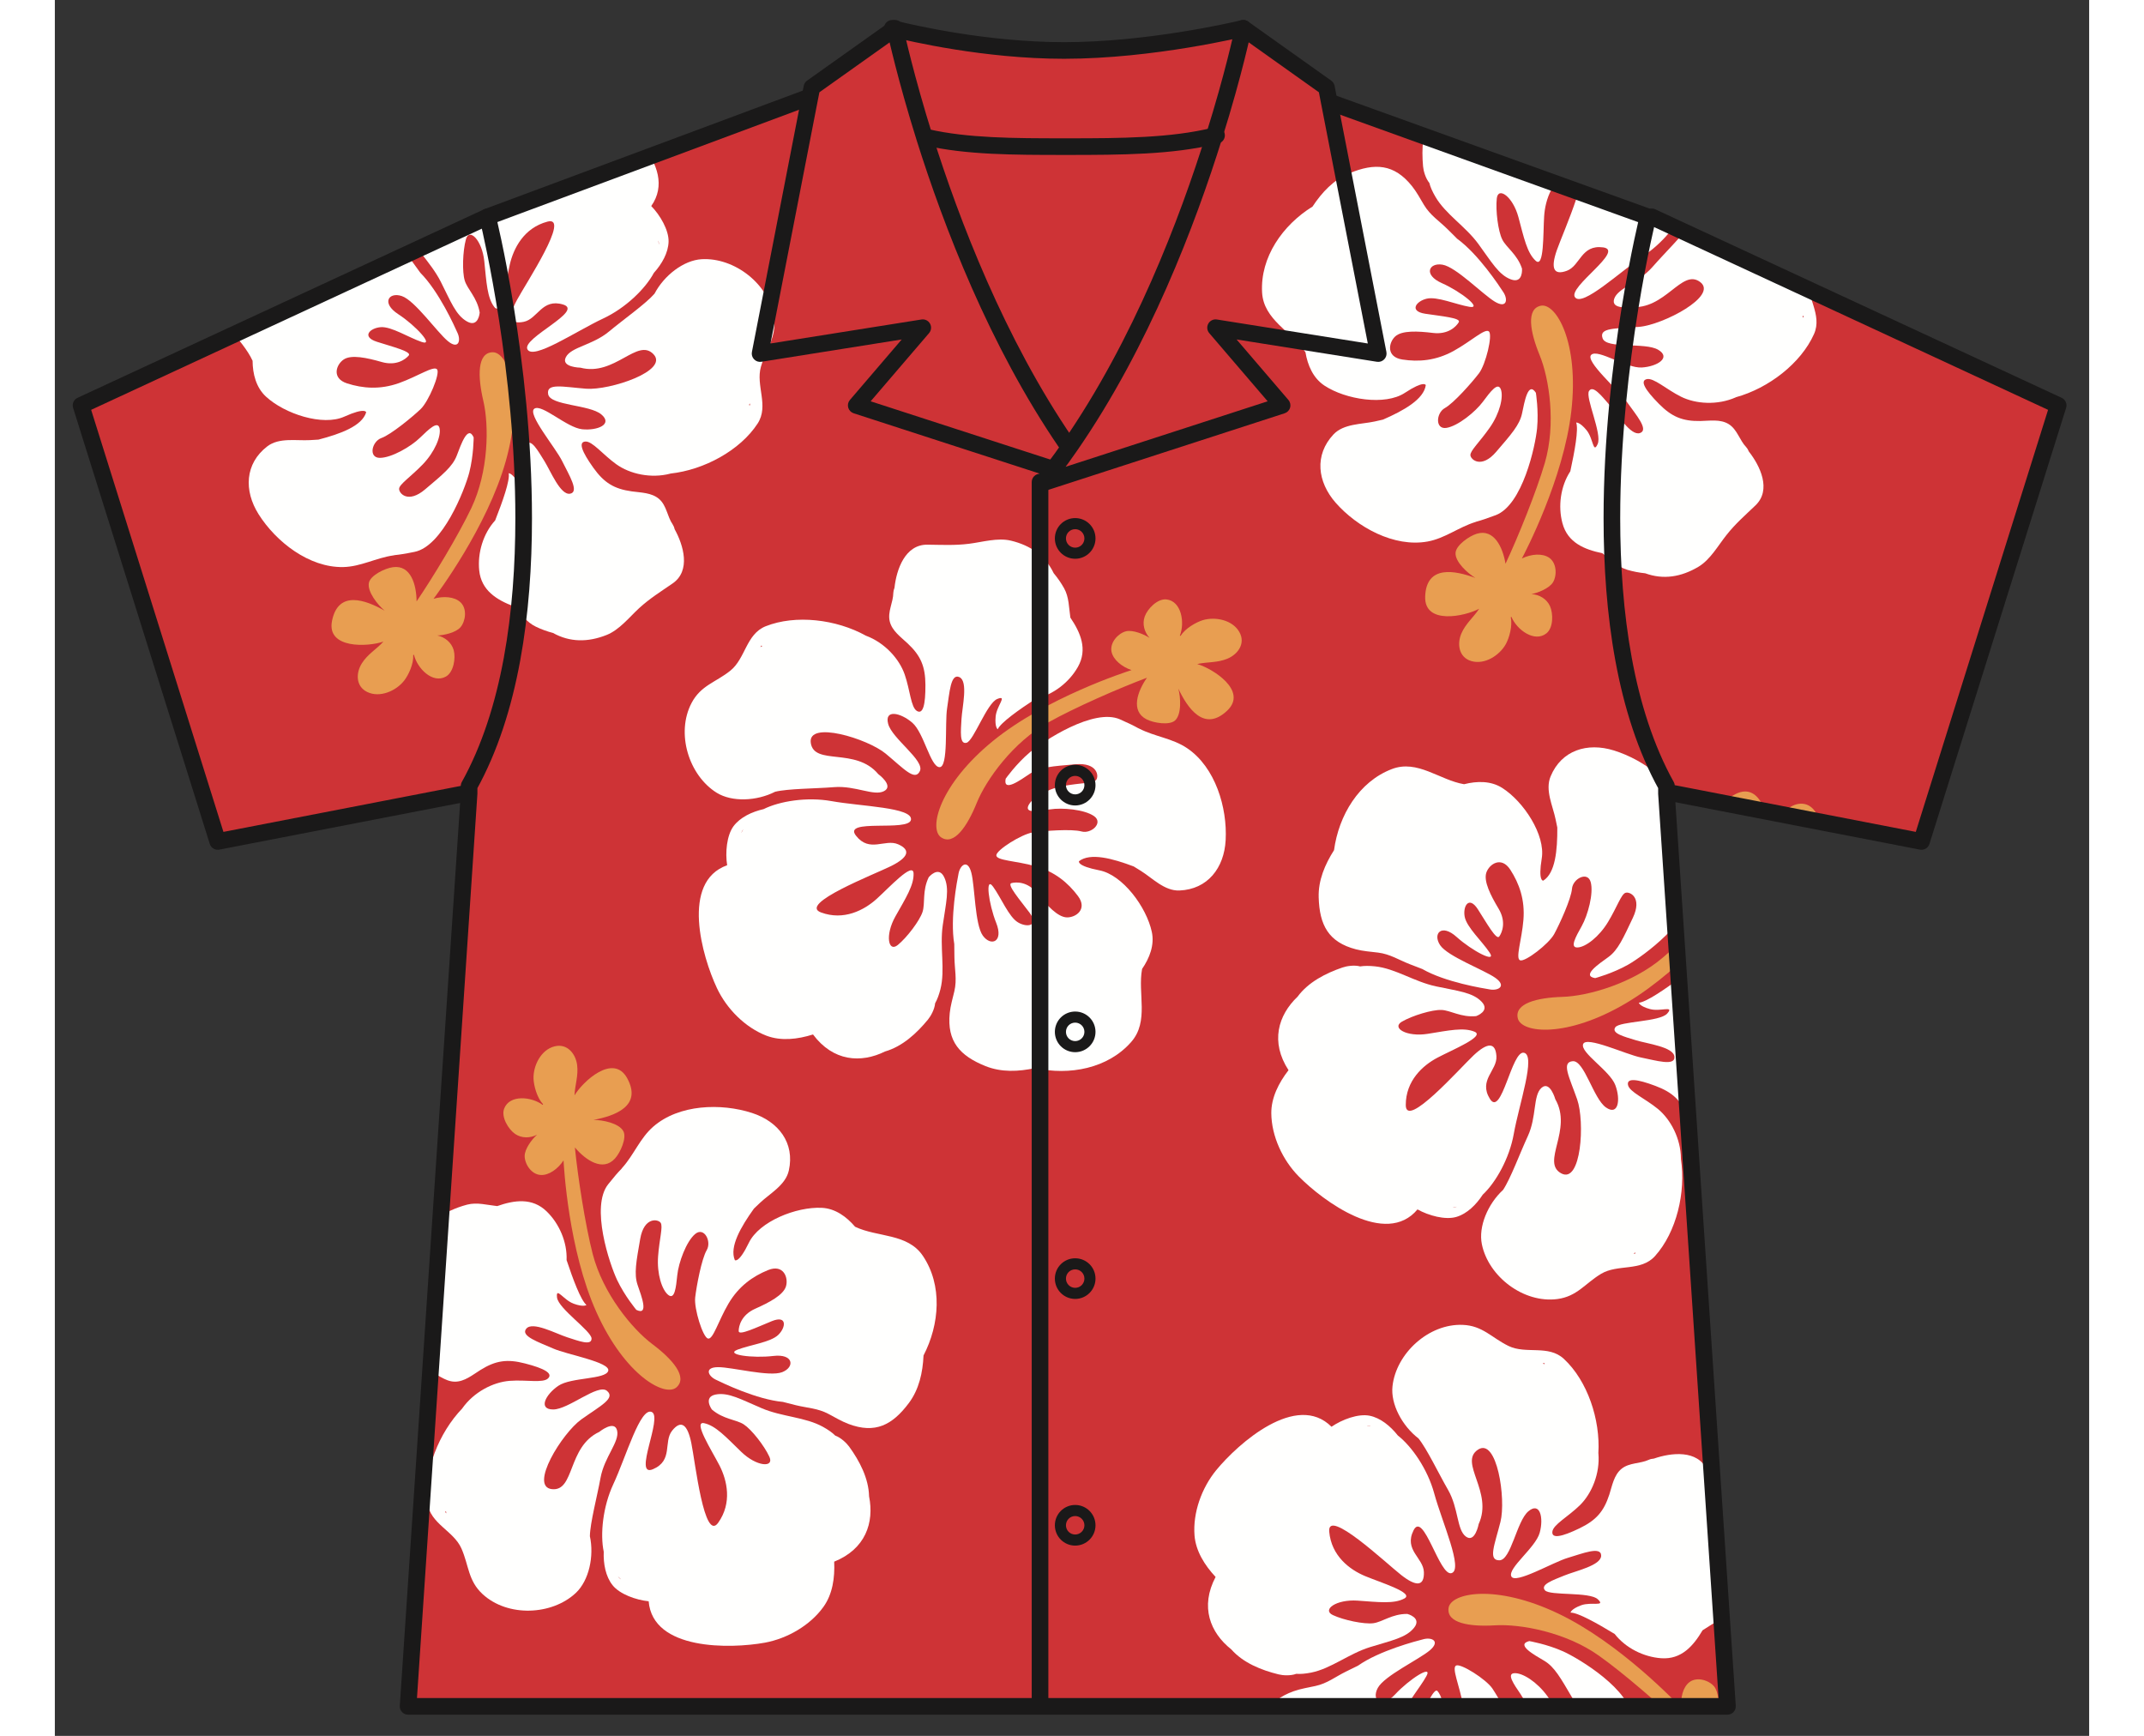 <?xml version="1.0" encoding="UTF-8"?>
<!DOCTYPE svg PUBLIC "-//W3C//DTD SVG 1.1//EN" "http://www.w3.org/Graphics/SVG/1.1/DTD/svg11.dtd">
<svg version="1.1" xmlns="http://www.w3.org/2000/svg" xmlns:xlink="http://www.w3.org/1999/xlink" x="0" y="0" width="53.87" height="43.61" viewBox="0, 0, 470, 401">
  <rect x="0" y="0" width="470" height="401" fill="#333333" stroke="none"/>
  <defs>
    <clipPath id="Clip_1">
      <path d="M431.265,194.386 L462.845,93.642 L368.943,50.09 L368.067,50.09 L294.658,23.631 L294.45,23.653 L293.782,20.194 L274.574,6.538 C274.574,6.538 253.667,11.659 233.175,11.659 C214.939,11.659 197.698,7.6 194.143,6.731 L193.958,6.672 L193.936,6.672 L174.906,20.194 L174.364,22.933 L173.392,22.763 L99.982,50.09 L6.051,93.642 L37.631,194.386 L94.854,183.298 L95.707,183.298 L81.613,394.183 L386.437,394.183 L372.342,183.298 L374.064,183.298 L431.265,194.386 z"/>
    </clipPath>
  </defs>
  <g id="Layer_1">
    <path d="M274.574,6.538 C274.574,6.538 272.503,16.61 267.865,31.387 C258.075,33.799 246.349,33.873 234.021,33.873 C222.22,33.873 210.991,33.903 201.469,31.727 L200.957,31.876 C196.607,17.997 194.44,8.142 194.143,6.731 C197.698,7.6 214.939,11.659 233.175,11.659 C253.667,11.659 274.574,6.538 274.574,6.538" fill="#CE3336"/>
    <path d="M201.469,31.727 C210.991,33.903 222.22,33.873 234.021,33.873 C246.349,33.873 258.075,33.799 267.865,31.387 C261.712,51.166 250.98,79.339 234.585,103.038 L233.665,102.399 C217.656,79.035 207.109,51.44 200.957,31.876 L201.469,31.727" fill="#CE3336"/>
    <path d="M200.957,31.876 C207.109,51.44 217.656,79.035 233.665,102.399 L234.585,103.038 C233.279,104.937 231.92,106.8 230.54,108.618 L230.006,108.188 L185.148,93.642 L200.519,75.702 L162.934,81.677 L174.364,22.933 L174.906,20.194 L193.936,6.672 L193.958,6.672 L194.143,6.731 C194.44,8.142 196.607,17.997 200.957,31.876" fill="#CE3336"/>
    <path d="M267.865,31.387 C272.503,16.61 274.574,6.538 274.574,6.538 L293.782,20.194 L294.45,23.653 L305.753,81.677 L268.169,75.702 L283.54,93.642 L228.262,111.558 C229.026,110.593 229.798,109.62 230.54,108.618 C231.92,106.8 233.279,104.937 234.585,103.038 C250.98,79.339 261.712,51.166 267.865,31.387" fill="#CE3336"/>
    <path d="M374.064,183.298 L372.342,183.298 L372.342,181.575 C346.729,135.472 368.067,50.09 368.067,50.09 L368.943,50.09 L462.845,93.642 L431.265,194.386 L374.064,183.298" fill="#CE3336"/>
    <path d="M372.342,183.298 L386.437,394.183 L227.616,394.183 L227.616,111.558 L228.262,111.558 L283.54,93.642 L268.169,75.702 L305.753,81.677 L294.45,23.653 L294.658,23.631 L368.067,50.09 C368.067,50.09 346.729,135.472 372.342,181.575 L372.342,183.298" fill="#CE3336"/>
    <path d="M95.707,181.575 L95.707,183.298 L94.854,183.298 L37.631,194.386 L6.051,93.642 L99.982,50.09 C99.982,50.09 121.32,135.472 95.707,181.575" fill="#CE3336"/>
    <path d="M185.148,93.642 L230.006,108.188 L230.54,108.618 C229.798,109.62 229.026,110.593 228.262,111.558 L227.616,111.558 L227.616,394.183 L81.613,394.183 L95.707,183.298 L95.707,181.575 C121.32,135.472 99.982,50.09 99.982,50.09 L173.392,22.763 L174.364,22.933 L162.934,81.677 L200.519,75.702 L185.148,93.642" fill="#CE3336"/>
    <g clip-path="url(#Clip_1)">
      <path d="M130.604,364.71 C130.412,364.569 130.241,364.376 130.085,364.169 C130.33,364.406 130.575,364.629 130.82,364.852 L130.604,364.71 z M183.522,334.192 C182.921,333.368 181.63,332.114 180.301,331.632 C179.611,330.934 178.691,330.296 177.496,329.628 C173.362,327.327 168.041,327.327 163.305,325.308 C158.585,323.304 155.624,321.575 152.677,322.145 C149.716,322.726 151.787,325.597 151.787,325.597 C154.451,327.897 157.397,327.897 159.171,329.048 C160.945,330.206 163.899,333.939 165.086,336.53 C166.267,339.112 162.133,338.831 158.578,335.38 C155.03,331.936 152.677,329.338 150.013,328.767 C147.348,328.187 151.787,335.09 153.561,338.541 C155.327,341.992 156.514,347.173 153.264,351.759 C150.013,356.376 147.942,337.681 147.051,333.368 C146.176,329.048 144.699,327.897 142.621,330.488 C140.55,333.079 142.917,337.391 138.182,339.401 C133.455,341.413 140.55,327.327 137.9,326.177 C135.236,325.026 131.978,336.53 129.031,342.852 C126.597,348.063 125.966,354.424 126.812,358.454 C126.708,361.252 127.25,364.169 128.846,366.181 C130.5,368.272 134.278,369.616 137.195,369.905 C138.123,381.291 156.069,380.913 164.025,379.473 C169.221,378.515 174.49,375.495 177.57,371.204 C179.686,368.272 180.227,364.466 180.057,360.755 C187.271,357.845 189.341,351.782 188.117,345.659 C188.02,341.487 185.905,337.479 183.522,334.192" fill="#FFFFFE"/>
      <path d="M90.141,349.228 L90.385,349.161 C90.4,349.31 90.415,349.451 90.438,349.6 C90.333,349.481 90.229,349.354 90.141,349.228 z M129.907,330.488 C129.328,327.897 125.78,330.778 125.78,330.778 C118.388,334.229 120.162,344.583 114.84,344.003 C109.519,343.433 117.208,331.067 121.631,327.897 C126.07,324.736 129.625,323.007 127.554,321.292 C125.483,319.563 118.685,325.597 115.137,325.597 C111.59,325.597 113.371,322.145 116.317,320.135 C119.279,318.124 127.257,318.702 127.851,316.684 C128.438,314.673 118.388,312.958 115.137,311.519 C111.887,310.078 107.448,308.638 108.933,306.917 C110.41,305.186 115.724,308.067 118.388,308.928 C121.053,309.781 123.999,310.938 123.999,309.218 C123.999,307.487 116.317,302.315 116.021,299.725 C115.724,297.134 117.498,300.296 119.865,301.165 C122.225,302.019 122.819,301.454 122.819,301.454 C121.513,300.355 119.739,295.605 118.232,291.093 C118.396,286.952 116.547,282.691 113.646,279.864 C110.298,276.599 106.135,277.243 102.201,278.616 C99.885,278.372 97.57,277.688 95.276,278.275 C93.889,278.64 92.553,279.122 91.291,279.716 C86.957,280.532 83.728,283.196 81.501,287.323 C79.987,290.12 80.121,293.794 79.713,296.874 C79.268,300.207 78.34,303.027 77.449,306.212 C76.061,311.228 81.212,314.62 85.131,316.134 C85.487,316.401 85.851,316.602 86.177,316.684 C88.344,317.284 90.037,319.133 92.367,319.177 C94.631,319.214 96.531,317.589 98.342,316.468 C101.867,314.278 104.524,313.9 108.636,314.97 C113.074,316.104 115.137,317.263 113.95,318.421 C112.777,319.563 108.933,318.694 105.096,318.984 C101.244,319.274 96.805,321.575 94.156,325.308 L94.119,325.367 C88.708,331.001 85.227,339.803 86.096,347.144 C86.674,352.026 92.115,353.57 93.94,357.72 C95.677,361.66 95.455,365.148 98.839,368.266 C104.65,373.609 114.863,373.164 120.385,367.962 C123.413,365.089 124.623,359.501 123.613,354.869 C123.665,351.789 125.305,345.636 126.07,341.413 C126.96,336.53 130.5,333.079 129.907,330.488" fill="#FFFFFE"/>
      <path d="M200.556,290.128 C197.016,284.851 190.076,285.868 184.888,283.39 C182.892,281.052 180.294,279.166 177.207,279.018 C171.284,278.727 162.727,282.179 160.352,287.07 C157.991,291.962 157.101,291.093 157.101,291.093 C155.824,288.05 158.444,283.477 161.517,279.196 C161.992,278.743 162.467,278.282 162.949,277.83 C165.235,275.685 168.834,273.755 169.577,270.401 C171.002,264.019 167.187,259.083 161.071,257.101 C153.939,254.792 144.194,255.082 138.249,260.27 C135.176,262.949 133.796,266.765 131.072,269.792 C130.998,269.866 130.938,269.963 130.864,270.06 C130.159,270.757 129.239,271.811 127.851,273.562 C123.709,278.727 128.141,291.962 129.907,295.694 C131.688,299.435 134.345,302.589 134.345,302.589 C137.307,304.029 135.533,299.435 134.642,296.852 C133.759,294.263 134.345,291.382 135.236,286.21 C136.126,281.044 139.37,281.608 139.963,282.469 C140.55,283.329 139.667,286.21 139.37,290.231 C139.073,294.263 140.253,297.995 141.737,299.153 C143.214,300.296 143.511,297.424 143.808,294.552 C144.105,291.672 145.879,286.78 147.942,285.06 C150.013,283.329 151.787,286.78 150.606,288.792 C149.419,290.811 148.239,297.134 147.942,299.725 C147.645,302.315 149.716,308.928 150.896,309.218 C152.083,309.499 153.264,305.186 155.624,301.165 C157.991,297.127 161.25,294.833 164.79,293.394 C168.337,291.962 169.518,295.123 168.924,297.134 C168.337,299.153 165.086,300.868 161.836,302.315 C158.578,303.755 157.991,306.337 157.991,307.487 C157.991,308.631 162.133,306.627 165.673,305.186 C169.228,303.755 168.924,306.627 167.15,308.356 C165.376,310.078 160.656,310.657 157.694,311.792 C154.748,312.958 161.25,313.804 165.97,313.239 C170.705,312.669 171.002,315.823 168.041,316.98 C165.086,318.124 156.514,315.823 153.264,315.823 C150.013,315.823 150.896,317.841 152.677,318.702 C154.229,319.46 162.11,323.296 168.219,323.852 C169.198,324.12 170.2,324.358 171.225,324.618 C173.859,325.263 176.271,325.308 178.743,326.629 C180.287,327.445 181.734,328.329 183.367,328.944 C189.542,331.274 193.505,329.196 197.32,324.099 C199.672,320.944 200.519,317.061 200.697,313.128 C204.422,305.936 205.105,296.882 200.556,290.128" fill="#FFFFFE"/>
      <path d="M138.056,310.509 C133.358,306.991 126.619,298.782 124.266,289.683 C122.544,283.003 120.83,271.893 120.147,265.071 C122.596,267.966 126.589,270.749 129.41,267.625 C130.679,266.222 132.133,262.919 131.376,261.376 C130.441,259.454 126.441,258.688 124.437,258.712 C129.365,257.784 135.763,255.534 132.237,249.085 C129.046,243.251 121.988,249.819 120.058,253.041 C120.169,250.592 121,248.483 120.659,245.96 C120.311,243.436 118.388,240.98 115.457,241.716 C112.28,242.502 110.484,246.235 110.595,249.204 C110.662,250.814 111.382,253.583 112.792,255.082 L112.71,255.237 C110.09,253.308 105.059,252.811 103.804,256.106 C103.069,258.036 104.784,260.871 106.335,261.947 C107.849,262.986 109.831,262.949 111.412,262.126 C110.231,263.157 108.554,265.405 108.547,267.017 C108.524,268.819 110.046,271.299 112.228,271.425 C114.135,271.559 116.229,270.03 117.527,268.063 C117.602,269.399 118.641,288.74 125.149,303.176 C131.74,317.782 140.988,322.829 143.63,320.476 C146.265,318.131 142.747,314.026 138.056,310.509" fill="#E89E51"/>
      <path d="M322.942,278.899 C323.269,278.862 323.603,278.817 323.937,278.758 C323.685,278.839 323.432,278.899 323.195,278.906 L322.942,278.899 z M287.125,230.233 C282.597,234.538 280.793,240.698 285.024,247.222 C282.753,250.153 281.009,253.598 281.046,257.204 C281.105,262.489 283.673,267.996 287.377,271.751 C293.04,277.503 307.512,288.146 314.823,279.382 C317.369,280.806 321.228,281.875 323.796,281.118 C326.268,280.391 328.368,278.319 329.904,275.968 C332.91,273.161 336.064,267.595 337.066,261.94 C338.291,255.067 342.239,243.786 339.412,243.192 C336.569,242.606 334.268,258.206 331.552,253.851 C328.843,249.478 333.259,247.304 333.059,244.009 C332.851,240.698 330.988,240.788 327.774,243.801 C324.568,246.829 312.129,260.915 312.114,255.29 C312.099,249.657 316.04,246.102 319.484,244.306 C322.913,242.495 330.513,239.392 328.012,238.339 C325.496,237.276 322.074,238.042 317.19,238.821 C312.299,239.601 308.759,237.455 311.208,236.015 C313.665,234.591 318.229,233.225 320.345,233.306 C322.46,233.38 324.872,235.08 328.368,234.731 C328.368,234.731 331.723,233.565 329.629,231.399 C327.544,229.224 324.137,228.942 319.113,227.858 C314.081,226.798 309.731,223.731 305.026,223.235 C303.668,223.094 302.54,223.094 301.575,223.249 C300.217,222.878 298.443,223.168 297.478,223.502 C293.633,224.815 289.588,226.879 287.125,230.233" fill="#FFFFFE"/>
      <path d="M364.757,289.653 C364.846,289.55 364.943,289.438 365.047,289.334 L365.21,289.526 C365.062,289.579 364.906,289.608 364.757,289.653 z M340.31,262.46 C338.499,266.356 336.309,272.331 334.587,274.884 C331.092,278.09 328.85,283.359 329.696,287.441 C331.218,294.878 339.308,301.112 347.138,300.089 C351.702,299.479 353.521,296.511 357.217,294.276 C361.091,291.938 366.427,293.81 369.708,290.15 C374.658,284.636 376.862,275.425 375.675,267.706 L375.682,267.64 C375.66,263.061 373.344,258.63 370.375,256.181 C367.399,253.739 363.755,252.231 363.451,250.614 C363.154,248.996 365.5,249.233 369.797,250.852 C373.752,252.336 375.719,254.191 377.345,258.014 C378.168,259.966 378.792,262.393 380.677,263.661 C382.607,264.96 385.049,264.427 387.171,265.183 C387.483,265.294 387.891,265.354 388.336,265.339 C392.418,266.356 398.579,266.542 400.338,261.644 C401.436,258.511 402.305,255.676 403.863,252.7 C405.288,249.954 407.515,247.007 407.886,243.86 C408.435,239.192 407.329,235.161 404.256,231.993 C403.566,230.798 402.757,229.625 401.822,228.526 C400.286,226.737 398,225.951 395.966,224.831 C393.532,221.446 390.504,218.499 385.88,219.249 C381.879,219.895 377.924,222.321 375.667,225.803 C371.845,228.63 367.652,231.495 365.959,231.636 C365.959,231.636 366.108,232.452 368.542,233.106 C370.969,233.767 374.25,232.186 372.513,234.138 C370.784,236.082 361.521,235.896 360.527,237.307 C359.532,238.724 362.612,239.481 365.284,240.306 C367.956,241.129 373.96,241.834 374.183,244.098 C374.398,246.361 369.945,244.981 366.457,244.29 C362.976,243.593 353.766,239.229 353.083,241.21 C352.407,243.2 359.265,247.319 360.527,250.666 C361.789,254.013 361.247,257.858 358.352,255.817 C355.45,253.776 353.365,244.921 350.686,245.144 C347.991,245.366 349.906,248.817 351.709,253.962 C353.513,259.09 352.689,273.63 347.999,271.039 C343.323,268.448 350.73,261.005 346.663,253.932 C346.663,253.932 345.423,249.53 343.457,251.311 C341.482,253.085 342.395,257.946 340.31,262.46" fill="#FFFFFE"/>
      <path d="M308.885,177.665 C314.815,175.386 319.907,180.202 325.584,181.16 C328.553,180.403 331.767,180.351 334.379,182.007 C339.382,185.168 344.414,192.924 343.531,198.29 C342.647,203.648 343.872,203.44 343.872,203.44 C346.663,201.704 347.16,196.442 347.123,191.173 C346.989,190.526 346.863,189.881 346.722,189.243 C346.091,186.163 344.25,182.526 345.579,179.342 C348.088,173.308 354.047,171.452 360.186,173.36 C367.355,175.579 375.148,181.413 377.033,189.087 C378.005,193.042 376.937,196.954 377.419,200.991 C377.426,201.11 377.426,201.214 377.449,201.333 C377.612,202.312 377.76,203.708 377.894,205.935 C378.302,212.548 367.065,220.808 363.466,222.856 C359.859,224.89 355.866,225.951 355.866,225.951 C352.623,225.425 356.719,222.679 358.938,221.075 C361.15,219.464 362.323,216.778 364.572,212.035 C366.828,207.292 363.837,205.882 362.857,206.253 C361.877,206.617 360.95,209.481 358.872,212.94 C356.793,216.407 353.676,218.789 351.813,218.87 C349.943,218.968 351.361,216.444 352.771,213.921 C354.181,211.397 355.547,206.388 354.842,203.782 C354.144,201.185 350.7,202.98 350.515,205.311 C350.322,207.642 347.65,213.489 346.403,215.776 C345.164,218.061 339.664,222.277 338.528,221.839 C337.4,221.387 338.907,217.186 339.293,212.524 C339.679,207.872 338.343,204.124 336.265,200.909 C334.187,197.704 331.403,199.603 330.728,201.577 C330.06,203.574 331.723,206.854 333.548,209.897 C335.381,212.94 334.379,215.405 333.711,216.34 C333.059,217.274 330.832,213.26 328.761,210.038 C326.683,206.833 325.273,209.349 325.726,211.775 C326.193,214.218 329.726,217.409 331.478,220.044 C333.229,222.686 327.425,219.649 323.877,216.458 C320.352,213.267 318.289,215.679 320.041,218.329 C321.799,220.956 330.134,224.015 332.784,225.877 C335.448,227.755 333.563,228.89 331.619,228.579 C329.912,228.296 321.258,226.909 315.936,223.851 C314.986,223.502 314.029,223.124 313.042,222.737 C310.511,221.758 308.514,220.407 305.724,220.058 C304.002,219.843 302.31,219.739 300.61,219.302 C294.227,217.645 292.179,213.668 291.993,207.3 C291.875,203.366 293.426,199.715 295.541,196.39 C296.625,188.366 301.278,180.573 308.885,177.665" fill="#FFFFFE"/>
      <path d="M348.288,230.286 C354.151,230.107 364.394,227.265 371.541,221.179 C376.795,216.711 384.588,208.614 389.071,203.426 C385.397,204.384 380.536,204.36 380.024,200.175 C379.794,198.311 380.499,194.772 382.021,193.926 C383.883,192.901 387.609,194.587 389.227,195.744 C385.731,192.159 381.791,186.645 388.389,183.394 C394.348,180.462 396.337,189.888 396.07,193.629 C397.391,191.565 397.911,189.361 399.647,187.499 C401.384,185.628 404.383,184.729 406.35,187.017 C408.479,189.479 407.819,193.561 406.016,195.936 C405.036,197.228 402.861,199.061 400.835,199.485 L400.82,199.655 C404.063,199.573 408.472,202.075 407.596,205.489 C407.092,207.493 404.056,208.813 402.171,208.807 C400.338,208.784 398.727,207.619 397.911,206.03 C398.282,207.552 398.356,210.365 397.451,211.694 C396.419,213.179 393.747,214.329 391.892,213.186 C390.259,212.184 389.428,209.734 389.502,207.366 C388.67,208.429 376.684,223.65 363.058,231.71 C349.283,239.867 338.795,238.673 337.994,235.235 C337.185,231.792 342.425,230.472 348.288,230.286" fill="#E89E51"/>
      <path d="M158.682,192.188 C158.763,191.966 158.904,191.759 159.067,191.544 C158.904,191.841 158.741,192.138 158.592,192.435 L158.682,192.188 z M201.729,235.519 C202.374,234.731 203.257,233.173 203.376,231.763 C203.866,230.901 204.259,229.854 204.601,228.526 C205.758,223.94 204.4,218.796 205.143,213.712 C205.862,208.628 206.783,205.325 205.461,202.616 C204.155,199.907 201.899,202.646 201.899,202.646 C200.363,205.801 201.12,208.665 200.467,210.669 C199.806,212.673 196.949,216.488 194.752,218.3 C192.547,220.095 191.761,216.036 194.195,211.708 C196.622,207.403 198.515,204.458 198.396,201.733 C198.262,199.017 192.733,205.073 189.854,207.663 C186.966,210.261 182.268,212.733 176.991,210.773 C171.714,208.807 189.245,202.022 193.193,200.071 C197.134,198.097 197.869,196.375 194.833,195.039 C191.798,193.703 188.235,197.087 185.081,193.035 C181.919,188.983 197.364,192.226 197.795,189.361 C198.218,186.497 186.269,186.296 179.396,185.057 C173.748,184.048 167.424,185.079 163.75,186.912 C161.02,187.536 158.348,188.798 156.804,190.852 C155.208,193.005 154.867,196.999 155.327,199.878 C144.565,203.692 149.53,220.956 152.967,228.259 C155.215,233.039 159.483,237.358 164.418,239.259 C167.795,240.535 171.618,240.09 175.166,238.97 C179.819,245.204 186.224,245.656 191.82,242.895 C195.835,241.737 199.153,238.673 201.729,235.519" fill="#FFFFFE"/>
      <path d="M163.268,149.098 L163.402,149.32 C163.261,149.38 163.135,149.432 163.001,149.476 C163.083,149.351 163.179,149.231 163.268,149.098 z M191.575,182.756 C193.936,181.524 190.239,178.822 190.239,178.822 C185.007,172.565 175.462,176.93 174.653,171.645 C173.844,166.353 187.76,170.621 191.954,174.095 C196.147,177.567 198.73,180.552 199.858,178.117 C201.008,175.668 193.431,170.636 192.525,167.214 C191.612,163.793 195.397,164.616 198.106,166.954 C200.808,169.3 202.292,177.159 204.385,177.22 C206.486,177.286 205.588,167.126 206.145,163.607 C206.701,160.097 206.946,155.443 209.002,156.431 C211.05,157.41 209.633,163.288 209.469,166.087 C209.321,168.877 208.965,172.031 210.635,171.586 C212.29,171.147 215.333,162.39 217.76,161.455 C220.187,160.497 217.582,163.02 217.359,165.53 C217.129,168.03 217.834,168.462 217.834,168.462 C218.554,166.917 222.695,163.978 226.673,161.381 C230.718,160.468 234.362,157.596 236.359,154.07 C238.66,149.988 236.96,146.129 234.622,142.671 C234.281,140.384 234.333,137.965 233.175,135.894 C232.477,134.64 231.661,133.481 230.77,132.413 C228.87,128.435 225.479,126.001 220.914,124.902 C217.819,124.153 214.293,125.229 211.213,125.614 C207.889,126.03 204.927,125.86 201.602,125.823 C196.407,125.763 194.44,131.612 193.987,135.782 C193.824,136.214 193.728,136.599 193.72,136.933 C193.698,139.189 192.347,141.298 192.896,143.561 C193.438,145.765 195.494,147.183 197.038,148.645 C200.066,151.479 201.112,153.966 201.135,158.212 C201.157,162.791 200.585,165.085 199.168,164.238 C197.758,163.385 197.609,159.451 196.348,155.814 C195.086,152.171 191.724,148.474 187.426,146.864 L187.367,146.841 C180.539,143.049 171.135,141.936 164.255,144.659 C159.684,146.47 159.587,152.126 156.047,154.946 C152.677,157.64 149.256,158.315 147.111,162.383 C143.43,169.374 146.473,179.126 152.915,183.134 C156.462,185.331 162.177,185.063 166.4,182.904 C169.391,182.162 175.759,182.185 180.034,181.835 C184.977,181.442 189.23,183.987 191.575,182.756" fill="#FFFFFE"/>
      <path d="M248.679,240.698 C252.873,235.927 250.126,229.483 251.195,223.829 C252.924,221.306 254.09,218.307 253.444,215.286 C252.205,209.497 246.675,202.09 241.339,201.058 C236.002,200.026 236.619,198.942 236.619,198.942 C239.231,196.932 244.337,198.298 249.266,200.16 C249.822,200.501 250.379,200.858 250.943,201.199 C253.607,202.869 256.375,205.845 259.827,205.712 C266.351,205.444 270.158,200.494 270.5,194.081 C270.908,186.593 268.132,177.241 261.593,172.833 C258.216,170.547 254.171,170.183 250.549,168.327 C250.453,168.283 250.349,168.246 250.245,168.186 C249.377,167.696 248.123,167.073 246.082,166.175 C240.025,163.496 228.373,171.171 225.204,173.843 C222.049,176.515 219.674,179.892 219.674,179.892 C219.043,183.127 223.037,180.232 225.308,178.711 C227.579,177.189 230.51,177.019 235.743,176.559 C240.975,176.083 241.257,179.379 240.567,180.181 C239.884,180.968 236.878,180.833 232.915,181.591 C228.944,182.333 225.634,184.433 224.899,186.147 C224.165,187.877 227.022,187.425 229.879,186.979 C232.737,186.519 237.917,186.986 240.114,188.545 C242.304,190.103 239.432,192.701 237.183,192.07 C234.926,191.446 228.521,191.922 225.931,192.3 C223.363,192.679 217.5,196.375 217.515,197.593 C217.544,198.81 222.012,198.839 226.518,200.093 C231.015,201.354 234.065,203.908 236.366,206.974 C238.66,210.024 235.906,211.976 233.813,211.924 C231.713,211.872 229.211,209.171 226.985,206.394 C224.773,203.611 222.116,203.716 221.003,204.005 C219.89,204.302 222.896,207.79 225.196,210.841 C227.49,213.905 224.64,214.351 222.517,213.074 C220.402,211.812 218.628,207.39 216.765,204.829 C214.887,202.269 215.726,208.769 217.485,213.186 C219.251,217.608 216.275,218.715 214.405,216.147 C212.542,213.587 212.572,204.702 211.733,201.57 C210.902,198.423 209.188,199.796 208.801,201.726 C208.467,203.426 206.783,212.035 207.799,218.084 C207.792,219.093 207.829,220.125 207.836,221.171 C207.874,223.895 208.46,226.241 207.822,228.972 C207.421,230.664 206.931,232.29 206.753,234.034 C206.085,240.595 209.113,243.905 215.021,246.28 C218.672,247.741 222.636,247.571 226.488,246.732 C234.392,248.507 243.306,246.837 248.679,240.698" fill="#FFFFFE"/>
      <path d="M212.98,185.509 C215.177,180.077 221.381,171.444 229.575,166.851 C235.587,163.481 245.889,158.962 252.316,156.563 C250.141,159.674 248.471,164.238 252.212,166.168 C253.889,167.028 257.467,167.593 258.773,166.465 C260.376,165.069 260.102,161.01 259.567,159.08 C261.719,163.607 265.534,169.211 270.863,164.157 C275.688,159.569 267.523,154.441 263.924,153.395 C266.313,152.868 268.57,153.143 270.915,152.155 C273.275,151.183 275.153,148.689 273.691,146.048 C272.11,143.175 268.058,142.403 265.208,143.265 C263.664,143.739 261.178,145.149 260.086,146.886 L259.916,146.856 C261.111,143.828 260.302,138.841 256.806,138.47 C254.743,138.255 252.442,140.637 251.804,142.411 C251.18,144.14 251.722,146.048 252.924,147.36 C251.625,146.493 249.021,145.446 247.462,145.832 C245.71,146.284 243.707,148.393 244.129,150.538 C244.516,152.407 246.52,154.04 248.753,154.798 C247.484,155.198 229.048,161.165 216.765,171.147 C204.341,181.265 201.817,191.491 204.771,193.443 C207.71,195.403 210.783,190.95 212.98,185.509" fill="#E89E51"/>
      <path d="M377.189,39.291 C377.278,39.514 377.33,39.767 377.345,40.026 C377.271,39.699 377.167,39.372 377.07,39.061 L377.189,39.291 z M316.107,38.423 C316.196,39.439 316.664,41.177 317.562,42.26 C317.792,43.218 318.259,44.241 318.942,45.421 C321.317,49.526 325.896,52.242 328.917,56.398 C331.953,60.54 333.615,63.538 336.443,64.556 C339.271,65.571 338.966,62.046 338.966,62.046 C337.86,58.706 335.322,57.2 334.395,55.3 C333.452,53.399 332.836,48.673 333.14,45.852 C333.444,43.024 336.858,45.384 338.143,50.171 C339.419,54.951 340.124,58.388 342.113,60.227 C344.102,62.099 343.828,53.89 344.08,50.022 C344.317,46.149 345.943,41.102 351.101,38.815 C356.237,36.515 348.459,53.638 347.012,57.802 C345.564,61.965 346.24,63.702 349.35,62.544 C352.444,61.371 352.623,56.466 357.714,57.147 C362.805,57.846 349.505,66.307 351.205,68.659 C352.89,71.013 361.573,62.796 367.355,58.878 C372.105,55.649 375.905,50.498 377.241,46.608 C378.762,44.257 379.787,41.48 379.453,38.942 C379.089,36.285 376.551,33.183 374.19,31.461 C379.208,21.188 363.6,12.327 356.037,9.507 C351.094,7.667 345.015,7.562 340.161,9.671 C336.858,11.11 334.432,14.101 332.688,17.374 C324.991,16.179 320.107,20.328 318.029,26.222 C315.973,29.843 315.743,34.37 316.107,38.423" fill="#FFFFFE"/>
      <path d="M404.026,73.313 L403.774,73.239 C403.841,73.104 403.9,72.964 403.959,72.838 C403.982,72.993 404.012,73.157 404.026,73.313 z M360.26,69.046 C359.443,71.576 363.956,70.915 363.956,70.915 C372.075,71.725 375.853,61.928 380.128,65.149 C384.396,68.362 371.474,75.058 366.049,75.503 C360.616,75.955 356.682,75.621 357.588,78.151 C358.479,80.698 367.407,78.991 370.45,80.81 C373.493,82.628 370.205,84.676 366.643,84.892 C363.065,85.114 356.512,80.526 354.968,81.96 C353.432,83.384 361.188,90.013 363.243,92.914 C365.292,95.809 368.364,99.311 366.219,100.039 C364.067,100.767 360.965,95.579 359.117,93.471 C357.276,91.362 355.332,88.869 354.441,90.347 C353.558,91.831 357.521,100.218 356.445,102.577 C355.369,104.952 355.473,101.331 353.884,99.378 C352.289,97.435 351.487,97.62 351.487,97.62 C352.059,99.223 351.138,104.21 350.129,108.871 C347.865,112.345 347.256,116.954 348.311,120.864 C349.513,125.385 353.432,126.95 357.521,127.797 C359.369,129.192 361.017,130.951 363.28,131.626 C364.661,132.034 366.056,132.294 367.444,132.436 C371.585,133.95 375.719,133.319 379.75,130.914 C382.473,129.281 384.254,126.053 386.184,123.626 C388.262,120.983 390.511,119.046 392.901,116.753 C396.664,113.161 393.977,107.609 391.379,104.307 C391.209,103.884 390.994,103.534 390.771,103.298 C389.205,101.665 388.708,99.216 386.726,97.976 C384.796,96.78 382.34,97.212 380.209,97.256 C376.053,97.33 373.567,96.291 370.591,93.278 C367.37,90.019 366.182,87.972 367.778,87.585 C369.389,87.206 372.253,89.915 375.697,91.638 C379.148,93.352 384.136,93.649 388.329,91.801 L388.389,91.764 C395.922,89.692 403.418,83.927 406.431,77.173 C408.435,72.667 404.546,68.563 405.103,64.073 C405.629,59.798 407.611,56.911 406.29,52.502 C404.034,44.932 395.039,40.085 387.631,41.733 C383.564,42.638 379.668,46.831 378.154,51.337 C376.528,53.949 371.971,58.395 369.151,61.624 C365.9,65.372 361.083,66.522 360.26,69.046" fill="#FFFFFE"/>
      <path d="M278.916,67.538 C279.257,73.899 285.729,76.579 288.936,81.366 C289.44,84.386 290.717,87.341 293.292,89.055 C298.22,92.327 307.349,93.745 311.884,90.762 C316.418,87.778 316.738,88.966 316.738,88.966 C316.285,92.231 311.684,94.829 306.859,96.929 C306.213,97.077 305.575,97.226 304.93,97.367 C301.857,98.035 297.782,97.85 295.415,100.351 C290.947,105.116 291.689,111.313 295.919,116.138 C300.87,121.77 309.39,126.505 317.153,125.095 C321.161,124.368 324.301,121.8 328.197,120.591 C328.293,120.554 328.397,120.517 328.501,120.479 C329.474,120.227 330.802,119.788 332.888,119.009 C339.092,116.679 342.061,103.045 342.455,98.926 C342.84,94.807 342.172,90.731 342.172,90.731 C340.369,87.985 339.538,92.84 338.974,95.519 C338.41,98.198 336.436,100.366 333.021,104.351 C329.615,108.352 327.106,106.199 327.047,105.153 C326.98,104.114 329.214,102.087 331.522,98.777 C333.845,95.475 334.736,91.659 334.068,89.915 C333.377,88.171 331.656,90.495 329.926,92.81 C328.205,95.134 324.174,98.413 321.518,98.845 C318.853,99.26 319.105,95.394 321.146,94.265 C323.195,93.137 327.44,88.319 329.021,86.241 C330.609,84.163 332.212,77.433 331.336,76.579 C330.468,75.726 327.247,78.819 323.158,81.076 C319.068,83.325 315.098,83.637 311.313,83.05 C307.535,82.464 308.136,79.146 309.665,77.729 C311.208,76.296 314.89,76.481 318.415,76.913 C321.948,77.335 323.781,75.413 324.36,74.434 C324.954,73.438 320.375,73.054 316.589,72.474 C312.804,71.88 314.526,69.572 316.931,69.001 C319.343,68.422 323.707,70.352 326.824,70.878 C329.956,71.397 324.805,67.323 320.456,65.409 C316.1,63.479 317.458,60.614 320.597,61.142 C323.722,61.661 329.904,68.02 332.695,69.69 C335.485,71.353 335.752,69.171 334.676,67.524 C333.734,66.077 328.917,58.736 323.967,55.137 C323.262,54.401 322.504,53.689 321.762,52.94 C319.848,51.04 317.784,49.763 316.33,47.358 C315.432,45.866 314.652,44.375 313.554,43.002 C309.435,37.844 304.967,37.591 299.081,40.026 C295.444,41.524 292.735,44.435 290.568,47.722 C283.681,51.982 278.471,59.411 278.916,67.538" fill="#FFFFFE"/>
      <path d="M343.041,82.041 C345.268,87.466 346.863,97.968 344.229,106.978 C342.276,113.606 338.076,124.026 335.159,130.231 C334.543,126.498 332.539,122.067 328.509,123.3 C326.713,123.856 323.759,125.948 323.618,127.679 C323.447,129.794 326.49,132.503 328.212,133.512 C323.506,131.774 316.864,130.432 316.597,137.779 C316.344,144.422 325.77,142.388 329.073,140.622 C327.729,142.671 325.934,144.044 324.939,146.389 C323.944,148.733 324.345,151.844 327.232,152.704 C330.364,153.64 333.815,151.368 335.248,148.764 C336.012,147.347 336.814,144.601 336.369,142.581 L336.517,142.492 C337.771,145.491 341.854,148.497 344.607,146.308 C346.232,145.022 346.203,141.713 345.423,139.999 C344.651,138.321 342.937,137.341 341.148,137.237 C342.692,136.956 345.29,135.887 346.128,134.514 C347.063,132.962 347.026,130.061 345.23,128.829 C343.642,127.753 341.059,127.982 338.937,129.015 C339.567,127.834 348.578,110.683 350.366,94.948 C352.185,79.035 346.826,69.966 343.353,70.618 C339.887,71.286 340.814,76.616 343.041,82.041" fill="#E89E51"/>
      <path d="M139.496,55.805 C139.555,56.034 139.555,56.294 139.548,56.561 C139.518,56.22 139.474,55.894 139.422,55.567 L139.496,55.805 z M79.327,45.259 C79.252,46.274 79.438,48.056 80.158,49.28 C80.24,50.253 80.529,51.345 81.019,52.62 C82.719,57.036 86.801,60.45 89.139,65.038 C91.461,69.609 92.627,72.831 95.262,74.285 C97.896,75.739 98.156,72.207 98.156,72.207 C97.584,68.733 95.321,66.849 94.705,64.822 C94.082,62.796 94.223,58.031 94.972,55.292 C95.722,52.546 98.713,55.427 99.217,60.347 C99.729,65.268 99.878,68.778 101.541,70.931 C103.218,73.067 104.242,64.934 105.103,61.148 C105.957,57.363 108.369,52.644 113.816,51.196 C119.256,49.749 108.858,65.409 106.766,69.298 C104.672,73.172 105.073,74.997 108.324,74.345 C111.567,73.685 112.525,68.86 117.438,70.352 C122.359,71.836 107.879,78.085 109.178,80.683 C110.484,83.272 120.355,76.542 126.678,73.58 C131.889,71.153 136.46,66.671 138.39,63.048 C140.275,60.956 141.723,58.388 141.797,55.819 C141.856,53.14 139.837,49.682 137.789,47.597 C144.372,38.274 130.367,27.038 123.354,23.044 C118.759,20.439 112.777,19.378 107.656,20.685 C104.153,21.583 101.281,24.15 99.032,27.112 C91.64,24.7 86.155,28.032 83.171,33.509 C80.566,36.768 79.616,41.198 79.327,45.259" fill="#FFFFFE"/>
      <path d="M160.596,93.656 L160.366,93.545 C160.448,93.427 160.522,93.3 160.596,93.181 C160.611,93.345 160.611,93.501 160.596,93.656 z M118.062,82.509 C116.859,84.861 121.424,84.936 121.424,84.936 C129.306,87.02 134.583,77.952 138.293,81.811 C142.004,85.655 128.178,90.212 122.745,89.797 C117.319,89.366 113.497,88.424 113.972,91.065 C114.455,93.724 123.546,93.448 126.255,95.734 C128.979,98.005 125.409,99.513 121.847,99.163 C118.284,98.808 112.54,93.241 110.788,94.405 C109.044,95.579 115.649,103.342 117.215,106.533 C118.789,109.725 121.26,113.665 119.026,114.052 C116.785,114.423 114.543,108.804 113.059,106.429 C111.575,104.061 110.046,101.286 108.94,102.6 C107.842,103.929 110.41,112.835 108.97,115.001 C107.53,117.184 108.213,113.614 106.951,111.432 C105.689,109.257 104.858,109.323 104.858,109.323 C105.17,110.986 103.478,115.773 101.733,120.212 C98.95,123.276 97.637,127.729 98.045,131.761 C98.512,136.413 102.127,138.596 106.031,140.073 C107.634,141.743 108.977,143.747 111.122,144.763 C112.414,145.394 113.75,145.869 115.093,146.218 C118.945,148.37 123.131,148.415 127.487,146.679 C130.441,145.498 132.705,142.597 134.991,140.488 C137.47,138.225 139.993,136.666 142.725,134.78 C147,131.835 145.226,125.927 143.192,122.245 C143.096,121.8 142.932,121.429 142.747,121.154 C141.47,119.299 141.366,116.806 139.607,115.269 C137.885,113.784 135.392,113.807 133.284,113.51 C129.18,112.938 126.886,111.506 124.415,108.055 C121.758,104.337 120.912,102.124 122.552,101.999 C124.192,101.88 126.589,105.005 129.714,107.245 C132.854,109.502 137.729,110.578 142.168,109.421 L142.22,109.397 C149.983,108.56 158.318,104.047 162.363,97.85 C165.049,93.73 161.873,89.055 163.135,84.706 C164.33,80.563 166.734,78.033 166.141,73.476 C165.116,65.645 156.997,59.435 149.426,59.88 C145.263,60.124 140.743,63.642 138.546,67.843 C136.527,70.173 131.317,73.84 128.029,76.586 C124.207,79.763 119.279,80.134 118.062,82.509" fill="#FFFFFE"/>
      <path d="M37.987,68.11 C37.319,74.427 43.286,78.101 45.684,83.34 C45.706,86.397 46.5,89.515 48.771,91.615 C53.113,95.63 61.9,98.48 66.858,96.254 C71.816,94.02 71.927,95.252 71.927,95.252 C70.962,98.406 66.004,100.231 60.906,101.554 C60.252,101.598 59.6,101.635 58.939,101.672 C55.799,101.851 51.814,101.019 49.075,103.119 C43.902,107.097 43.65,113.339 47.064,118.779 C51.064,125.125 58.716,131.151 66.613,130.995 C70.68,130.914 74.191,128.873 78.213,128.302 C78.325,128.279 78.429,128.257 78.547,128.235 C79.542,128.138 80.922,127.931 83.112,127.485 C89.606,126.171 94.69,113.183 95.744,109.175 C96.768,105.167 96.761,101.041 96.761,101.041 C95.417,98.042 93.829,102.711 92.85,105.265 C91.862,107.817 89.569,109.644 85.561,113.034 C81.568,116.441 79.438,113.918 79.542,112.872 C79.646,111.833 82.169,110.192 84.982,107.298 C87.78,104.403 89.272,100.774 88.886,98.94 C88.485,97.107 86.415,99.134 84.336,101.145 C82.273,103.163 77.783,105.769 75.082,105.769 C72.387,105.761 73.241,101.976 75.445,101.189 C77.642,100.41 82.607,96.321 84.5,94.517 C86.377,92.728 89.042,86.323 88.322,85.344 C87.595,84.372 83.921,86.909 79.527,88.491 C75.119,90.057 71.155,89.729 67.511,88.565 C63.875,87.385 64.995,84.2 66.739,83.043 C68.483,81.87 72.083,82.642 75.504,83.622 C78.918,84.602 81.026,82.999 81.769,82.115 C82.503,81.231 78.043,80.118 74.406,78.954 C70.754,77.773 72.825,75.763 75.297,75.577 C77.761,75.392 81.761,77.989 84.767,78.998 C87.773,80.007 83.334,75.176 79.349,72.585 C75.349,69.995 77.152,67.383 80.158,68.392 C83.164,69.401 88.255,76.667 90.749,78.753 C93.235,80.847 93.859,78.738 93.05,76.942 C92.345,75.354 88.752,67.352 84.433,63.004 C83.854,62.173 83.238,61.341 82.615,60.487 C81.019,58.298 79.193,56.726 78.139,54.112 C77.486,52.502 76.944,50.899 76.083,49.378 C72.848,43.626 68.469,42.668 62.271,44.138 C58.434,45.043 55.31,47.477 52.638,50.387 C45.171,53.497 38.84,60.005 37.987,68.11" fill="#FFFFFE"/>
      <path d="M98.995,92.602 C100.331,98.302 100.242,108.931 96.204,117.406 C93.235,123.641 87.432,133.259 83.572,138.93 C83.55,135.138 82.273,130.438 78.102,131.025 C76.239,131.285 72.996,132.881 72.573,134.558 C72.076,136.636 74.651,139.79 76.195,141.067 C71.823,138.602 65.478,136.221 64.038,143.427 C62.739,149.958 72.373,149.438 75.913,148.214 C74.265,150.025 72.261,151.102 70.918,153.254 C69.56,155.413 69.456,158.538 72.18,159.859 C75.111,161.276 78.881,159.577 80.7,157.231 C81.702,155.963 82.919,153.372 82.8,151.317 L82.963,151.25 C83.728,154.404 87.268,158.011 90.341,156.297 C92.152,155.288 92.649,152.007 92.152,150.196 C91.662,148.423 90.118,147.175 88.367,146.797 C89.94,146.76 92.671,146.122 93.718,144.897 C94.891,143.517 95.313,140.637 93.725,139.138 C92.337,137.816 89.754,137.653 87.491,138.321 C88.3,137.253 99.915,121.748 104.19,106.496 C108.51,91.073 104.658,81.262 101.125,81.373 C97.584,81.477 97.659,86.888 98.995,92.602" fill="#E89E51"/>
      <path d="M303.341,329.301 C303.579,329.286 303.831,329.315 304.091,329.375 C303.75,329.345 303.416,329.338 303.082,329.331 L303.341,329.301 z M282.708,386.79 C283.703,387.043 285.492,387.161 286.82,386.665 C287.792,386.746 288.913,386.642 290.249,386.382 C294.895,385.454 298.955,382.011 303.861,380.497 C308.767,378.968 312.144,378.374 314.029,376.028 C315.899,373.684 312.47,372.83 312.47,372.83 C308.952,372.793 306.696,374.708 304.603,374.976 C302.502,375.242 297.827,374.292 295.259,373.09 C292.691,371.872 296.031,369.423 300.966,369.757 C305.902,370.106 309.383,370.552 311.78,369.268 C314.177,367.983 306.34,365.594 302.755,364.102 C299.163,362.618 294.925,359.434 294.428,353.823 C293.93,348.212 307.586,361.126 311.06,363.843 C314.526,366.565 316.396,366.484 316.3,363.175 C316.211,359.864 311.617,358.098 313.917,353.503 C316.226,348.909 319.922,364.251 322.69,363.404 C325.466,362.565 320.516,351.685 318.675,344.954 C317.161,339.401 313.524,334.14 310.288,331.616 C308.551,329.412 306.25,327.534 303.742,327.037 C301.115,326.518 297.367,327.928 294.955,329.591 C286.879,321.508 273.431,333.397 268.31,339.632 C264.963,343.729 262.892,349.444 263.308,354.714 C263.597,358.306 265.646,361.579 268.176,364.288 C264.555,371.16 266.9,377.135 271.798,381.017 C274.552,384.142 278.752,385.818 282.708,386.79" fill="#FFFFFE"/>
      <path d="M344.229,314.939 L344.08,315.155 C343.976,315.051 343.865,314.962 343.761,314.858 C343.917,314.888 344.08,314.902 344.229,314.939 z M325.993,354.95 C328.123,356.546 328.961,352.056 328.961,352.056 C332.368,344.657 324.323,337.903 328.761,334.904 C333.185,331.898 335.322,346.297 333.986,351.573 C332.65,356.851 331.055,360.466 333.741,360.442 C336.443,360.429 337.719,351.425 340.428,349.132 C343.13,346.831 344.013,350.616 343.056,354.075 C342.113,357.511 335.641,362.239 336.495,364.146 C337.341,366.069 346.128,360.881 349.542,359.879 C352.949,358.877 357.261,357.102 357.254,359.374 C357.239,361.653 351.324,362.892 348.733,363.961 C346.143,365.015 343.137,366.046 344.266,367.368 C345.379,368.681 354.589,367.657 356.482,369.446 C358.382,371.234 354.99,369.966 352.623,370.833 C350.262,371.71 350.181,372.526 350.181,372.526 C351.88,372.503 356.311,374.989 360.378,377.462 C362.932,380.727 367.095,382.782 371.14,383.065 C375.809,383.392 378.562,380.2 380.685,376.608 C382.6,375.31 384.811,374.321 386.177,372.392 C387.016,371.22 387.706,369.987 388.292,368.726 C391.068,365.297 391.81,361.178 390.845,356.599 C390.185,353.481 387.706,350.75 386.028,348.138 C384.21,345.317 383.104,342.571 381.716,339.55 C379.534,334.83 373.411,335.572 369.44,336.945 C368.988,336.982 368.594,337.063 368.29,337.212 C366.242,338.163 363.763,337.836 361.952,339.313 C360.2,340.745 359.799,343.217 359.146,345.243 C357.87,349.185 356.081,351.202 352.266,353.044 C348.14,355.04 345.824,355.493 345.98,353.852 C346.136,352.204 349.624,350.386 352.37,347.692 C355.116,344.976 357.009,340.359 356.623,335.788 L356.608,335.727 C357.105,327.928 354.07,318.954 348.652,313.923 C345.052,310.567 339.909,312.905 335.842,310.925 C331.96,309.032 329.875,306.233 325.28,306.056 C317.383,305.729 309.887,312.669 309.049,320.209 C308.574,324.343 311.283,329.405 315.038,332.276 C316.998,334.675 319.721,340.427 321.866,344.138 C324.345,348.442 323.87,353.362 325.993,354.95" fill="#FFFFFE"/>
      <path d="M298.19,431.426 C304.306,433.163 308.945,427.894 314.519,426.438 C317.547,426.913 320.746,426.676 323.202,424.79 C327.9,421.19 332.205,413.019 330.847,407.757 C329.481,402.495 330.721,402.585 330.721,402.585 C333.667,404.083 334.625,409.271 335.047,414.519 C334.988,415.172 334.914,415.833 334.84,416.493 C334.476,419.61 332.984,423.403 334.587,426.446 C337.63,432.227 343.731,433.534 349.668,431.092 C356.608,428.241 363.859,421.71 365.032,413.91 C365.648,409.888 364.238,406.08 364.356,402.005 C364.356,401.901 364.349,401.798 364.349,401.679 C364.423,400.685 364.453,399.282 364.379,397.056 C364.193,390.427 352.259,383.198 348.496,381.491 C344.718,379.8 340.644,379.102 340.644,379.102 C337.459,379.918 341.787,382.278 344.139,383.673 C346.492,385.083 347.902,387.651 350.559,392.171 C353.231,396.698 350.389,398.361 349.372,398.095 C348.37,397.805 347.182,395.044 344.807,391.786 C342.432,388.52 339.115,386.435 337.237,386.517 C335.367,386.591 337.007,388.973 338.64,391.362 C340.272,393.737 342.076,398.614 341.616,401.278 C341.148,403.928 337.563,402.443 337.163,400.143 C336.77,397.842 333.585,392.245 332.138,390.079 C330.691,387.919 324.828,384.216 323.744,384.749 C322.653,385.299 324.545,389.351 325.347,393.952 C326.141,398.554 325.154,402.413 323.373,405.806 C321.599,409.19 318.645,407.542 317.807,405.628 C316.938,403.712 318.311,400.291 319.862,397.093 C321.414,393.886 320.189,391.533 319.447,390.649 C318.705,389.789 316.849,393.989 315.075,397.374 C313.294,400.773 311.668,398.392 311.906,395.935 C312.144,393.463 315.372,389.968 316.886,387.185 C318.4,384.386 312.878,387.934 309.643,391.429 C306.399,394.917 304.135,392.698 305.649,389.923 C307.164,387.124 315.187,383.339 317.666,381.247 C320.145,379.139 318.163,378.174 316.255,378.656 C314.585,379.087 306.087,381.261 301.07,384.786 C300.15,385.218 299.229,385.692 298.287,386.152 C295.853,387.347 293.982,388.884 291.236,389.477 C289.537,389.849 287.867,390.101 286.211,390.686 C280,392.906 278.307,397.062 278.701,403.415 C278.953,407.349 280.809,410.837 283.228,413.97 C285.017,421.858 290.36,429.199 298.19,431.426" fill="#FFFFFE"/>
      <path d="M332.702,375.465 C338.558,375.108 349.016,377.017 356.675,382.435 C362.315,386.419 370.813,393.782 375.742,398.547 C371.994,397.923 367.147,398.384 367.021,402.585 C366.961,404.47 367.986,407.942 369.574,408.634 C371.526,409.487 375.074,407.49 376.588,406.185 C373.418,410.065 369.997,415.914 376.855,418.556 C383.06,420.946 384.195,411.372 383.586,407.669 C385.093,409.605 385.806,411.758 387.706,413.458 C389.598,415.165 392.664,415.78 394.422,413.331 C396.33,410.682 395.298,406.674 393.294,404.484 C392.196,403.29 389.858,401.649 387.81,401.411 L387.772,401.233 C391.008,401.026 395.18,398.145 394.007,394.829 C393.324,392.876 390.177,391.83 388.299,392.016 C386.466,392.194 384.982,393.5 384.307,395.147 C384.537,393.604 384.366,390.798 383.342,389.566 C382.176,388.171 379.416,387.266 377.671,388.571 C376.143,389.715 375.526,392.238 375.809,394.576 C374.896,393.604 361.581,379.51 347.286,372.719 C332.821,365.831 322.497,367.962 322,371.457 C321.502,374.96 326.846,375.821 332.702,375.465" fill="#E89E51"/>
    </g>
    <path d="M239.149,124.376 L237.868,124.376 C237.868,125.563 236.912,126.514 235.735,126.516 C234.55,126.515 233.604,125.566 233.602,124.376 C233.603,123.194 234.549,122.243 235.735,122.243 C236.913,122.245 237.866,123.198 237.868,124.376 L240.43,124.376 C240.429,121.782 238.328,119.682 235.735,119.681 C234.441,119.68 233.257,120.208 232.412,121.057 C231.565,121.903 231.04,123.085 231.04,124.376 C231.04,125.668 231.564,126.852 232.412,127.7 C233.257,128.55 234.441,129.078 235.735,129.078 C237.027,129.078 238.21,128.55 239.055,127.701 C239.903,126.854 240.431,125.67 240.43,124.376 L239.149,124.376" fill="#1A1919"/>
    <path d="M239.149,181.376 L237.868,181.376 C237.868,181.963 237.632,182.49 237.243,182.882 C236.852,183.271 236.326,183.508 235.735,183.509 C234.554,183.507 233.604,182.547 233.602,181.376 C233.604,180.185 234.55,179.236 235.735,179.235 C236.912,179.237 237.868,180.188 237.868,181.376 L240.43,181.376 C240.431,180.081 239.903,178.897 239.056,178.05 C238.21,177.201 237.028,176.672 235.735,176.673 C234.44,176.672 233.257,177.201 232.411,178.051 C231.564,178.899 231.04,180.083 231.04,181.376 C231.041,183.958 233.132,186.069 235.735,186.071 C238.333,186.067 240.427,183.962 240.43,181.376 L239.149,181.376" fill="#1A1919"/>
    <path d="M239.149,238.368 L237.868,238.368 C237.866,239.544 236.912,240.499 235.735,240.501 C234.55,240.5 233.603,239.548 233.602,238.368 C233.603,237.187 234.55,236.235 235.735,236.235 C236.912,236.237 237.866,237.191 237.868,238.368 L240.43,238.368 C240.429,235.775 238.329,233.674 235.735,233.673 C234.44,233.672 233.257,234.201 232.412,235.049 C231.565,235.895 231.04,237.078 231.04,238.368 C231.04,239.658 231.565,240.84 232.412,241.686 C233.257,242.535 234.44,243.063 235.735,243.063 C238.329,243.061 240.429,240.961 240.43,238.368 L239.149,238.368" fill="#1A1919"/>
    <path d="M239.149,295.368 L237.868,295.368 C237.868,295.955 237.632,296.482 237.243,296.874 C236.852,297.264 236.326,297.5 235.735,297.501 C234.554,297.499 233.604,296.539 233.602,295.368 C233.606,294.169 234.542,293.24 235.735,293.235 C236.92,293.238 237.866,294.173 237.868,295.368 L240.43,295.368 C240.431,294.071 239.903,292.886 239.053,292.041 C238.206,291.194 237.024,290.672 235.735,290.673 C234.444,290.672 233.26,291.194 232.414,292.042 C231.564,292.887 231.039,294.073 231.04,295.368 C231.041,297.951 233.132,300.061 235.735,300.063 C238.333,300.06 240.427,297.954 240.43,295.368 L239.149,295.368" fill="#1A1919"/>
    <path d="M239.149,352.352 L237.868,352.352 C237.866,353.53 236.913,354.483 235.735,354.485 C234.549,354.485 233.603,353.534 233.602,352.352 C233.603,351.172 234.55,350.22 235.735,350.219 C236.912,350.221 237.866,351.176 237.868,352.352 L240.43,352.352 C240.429,349.759 238.329,347.659 235.735,347.657 C234.44,347.657 233.257,348.185 232.412,349.034 C231.565,349.88 231.04,351.062 231.04,352.352 C231.04,353.643 231.565,354.825 232.412,355.671 C233.257,356.52 234.441,357.048 235.735,357.047 C238.328,357.046 240.429,354.946 240.43,352.352 L239.149,352.352" fill="#1A1919"/>
    <path d="M99.174,48.347 L5.242,91.898 C4.369,92.303 3.93,93.297 4.217,94.216 L35.797,194.96 C36.09,195.894 37.034,196.457 37.996,196.271 L95.219,185.184 C96.26,184.981 96.941,183.974 96.739,182.932 C96.537,181.891 95.53,181.21 94.488,181.412 L38.95,192.173 L8.388,94.675 L100.79,51.832 C101.752,51.386 102.171,50.244 101.725,49.282 C101.278,48.319 100.136,47.9 99.174,48.347" fill="#1A1919"/>
    <path d="M368.135,51.832 L460.507,94.675 L429.945,192.172 L374.43,181.412 C373.388,181.209 372.38,181.891 372.178,182.932 C371.976,183.974 372.657,184.982 373.699,185.184 L430.899,196.271 C431.86,196.457 432.805,195.894 433.098,194.96 L464.678,94.216 C464.965,93.297 464.526,92.303 463.653,91.898 L369.751,48.347 C368.789,47.9 367.646,48.319 367.2,49.282 C366.754,50.244 367.172,51.386 368.135,51.833" fill="#1A1919"/>
    <path d="M294.006,25.438 L367.416,51.897 L368.067,50.09 L366.203,49.624 C366.186,49.709 357.818,83.149 357.813,119.7 C357.813,130.67 358.568,141.926 360.546,152.663 C362.526,163.398 365.727,173.621 370.663,182.508 L372.342,181.575 L370.421,181.575 L370.421,183.298 L370.425,183.426 L384.382,392.261 L83.666,392.261 L97.624,183.426 L97.628,183.298 L97.628,181.575 L95.707,181.575 L97.386,182.508 C102.322,173.621 105.523,163.398 107.503,152.663 C109.481,141.926 110.236,130.671 110.236,119.7 C110.231,83.148 101.863,49.709 101.846,49.624 L99.982,50.09 L100.652,51.89 L174.062,24.563 C175.056,24.192 175.562,23.086 175.192,22.092 C174.822,21.098 173.716,20.592 172.721,20.962 L99.312,48.289 C98.393,48.631 97.881,49.604 98.118,50.555 C98.118,50.556 98.148,50.676 98.208,50.923 C99.107,54.635 106.398,85.969 106.394,119.7 C106.394,130.494 105.648,141.53 103.724,151.967 C101.801,162.404 98.699,172.237 94.028,180.642 C93.87,180.926 93.786,181.249 93.786,181.575 L93.786,183.231 L79.696,394.054 C79.66,394.588 79.844,395.104 80.21,395.495 C80.575,395.885 81.078,396.103 81.613,396.103 L386.437,396.103 C386.971,396.103 387.474,395.885 387.84,395.495 C388.205,395.104 388.389,394.587 388.353,394.054 L374.263,183.235 L374.263,181.575 C374.263,181.249 374.179,180.926 374.021,180.642 C369.35,172.236 366.247,162.404 364.325,151.966 C362.401,141.529 361.655,130.494 361.655,119.7 C361.654,101.713 363.725,84.4 365.797,71.602 C366.833,65.203 367.869,59.931 368.645,56.264 C369.033,54.431 369.355,52.998 369.581,52.027 C369.693,51.541 369.781,51.171 369.841,50.923 C369.901,50.676 369.931,50.556 369.931,50.555 C370.17,49.599 369.646,48.616 368.719,48.282 L295.309,21.823 C294.311,21.463 293.21,21.981 292.85,22.979 C292.49,23.977 293.008,25.079 294.006,25.438" fill="#1A1919"/>
    <path d="M193.37,8.501 L193.556,8.561 L193.687,8.598 C197.314,9.479 214.664,13.576 233.175,13.58 C253.971,13.573 274.951,8.418 275.031,8.404 C276.062,8.151 276.692,7.111 276.44,6.081 C276.188,5.05 275.147,4.42 274.117,4.672 C274.117,4.672 274.044,4.689 273.891,4.726 C271.597,5.274 252.098,9.744 233.175,9.738 C215.214,9.742 198.082,5.719 194.599,4.865 L194.143,6.731 L194.73,4.902 L194.545,4.842 C193.534,4.518 192.452,5.074 192.128,6.084 C191.803,7.095 192.36,8.177 193.37,8.501" fill="#1A1919"/>
    <path d="M192.76,8.321 C192.847,8.356 193.087,8.445 193.491,8.54 C194.523,8.786 195.558,8.148 195.804,7.117 C196.05,6.084 195.412,5.049 194.38,4.803 C194.27,4.776 194.2,4.756 194.17,4.746 L194.152,4.74 L193.776,5.787 L194.19,4.755 L194.152,4.74 L193.776,5.787 L194.19,4.755 C193.206,4.359 192.087,4.838 191.692,5.823 C191.297,6.807 191.775,7.926 192.76,8.321" fill="#1A1919"/>
    <path d="M225.694,111.357 L225.694,394.131 C225.694,395.192 226.554,396.052 227.616,396.052 C228.677,396.052 229.537,395.192 229.537,394.131 L229.537,111.357 C229.537,110.296 228.677,109.436 227.616,109.436 C226.555,109.436 225.695,110.296 225.695,111.357" fill="#1A1919"/>
    <path d="M228.262,111.558 L229.768,112.75 C230.531,111.786 231.316,110.797 232.084,109.761 L230.54,108.618 L232.07,109.78 C233.465,107.941 234.842,106.055 236.168,104.126 L236.165,104.131 C252.736,80.168 263.507,51.848 269.699,31.957 L269.698,31.962 C274.362,17.103 276.446,6.973 276.456,6.925 L274.574,6.538 L273.461,8.103 L292.041,21.313 L292.563,24.018 L292.564,24.02 L303.342,79.348 L268.47,73.805 C267.674,73.678 266.886,74.06 266.492,74.764 C266.098,75.468 266.185,76.339 266.71,76.952 L280.205,92.703 L227.669,109.73 L228.262,111.558 L229.768,112.75 L228.262,111.558 L228.854,113.385 L284.132,95.469 C284.743,95.27 285.215,94.78 285.389,94.162 C285.563,93.544 285.416,92.879 284.998,92.392 L273.027,78.419 L305.452,83.574 C306.073,83.672 306.698,83.464 307.135,83.011 C307.573,82.559 307.759,81.927 307.639,81.309 L296.335,23.286 L296.336,23.289 L295.668,19.83 C295.575,19.347 295.295,18.913 294.895,18.628 L275.687,4.972 C275.158,4.596 274.474,4.513 273.871,4.75 C273.267,4.988 272.823,5.515 272.692,6.151 L272.67,6.259 C272.435,7.373 270.356,17.035 266.032,30.811 L266.03,30.816 C259.916,50.483 249.224,78.509 233.005,101.945 L233.002,101.949 C231.716,103.819 230.375,105.658 229.01,107.456 L228.996,107.475 C228.279,108.442 227.521,109.399 226.756,110.365 C226.229,111.029 226.2,111.958 226.684,112.654 C227.167,113.349 228.048,113.645 228.854,113.385 L228.262,111.558" fill="#1A1919"/>
    <path d="M235.249,101.313 C219.411,78.206 208.904,50.757 202.789,31.299 C198.464,17.498 196.307,7.688 196.023,6.335 L195.994,6.218 L194.839,6.538 L196.027,6.538 C196.027,6.338 195.996,6.225 195.994,6.218 L194.839,6.538 L196.027,6.538 C196.027,5.779 195.58,5.091 194.887,4.783 C194.193,4.474 193.384,4.602 192.82,5.111 L192.671,5.245 L193.958,6.672 L193.958,4.75 L193.936,4.75 C193.534,4.75 193.15,4.873 192.823,5.105 L173.793,18.628 C173.392,18.912 173.116,19.339 173.021,19.821 L172.479,22.56 L172.478,22.565 L161.048,81.31 C160.928,81.927 161.115,82.559 161.552,83.011 C161.99,83.464 162.614,83.672 163.236,83.574 L195.66,78.419 L183.689,92.392 C183.271,92.879 183.125,93.543 183.299,94.162 C183.473,94.78 183.944,95.27 184.555,95.469 L229.413,110.016 C230.422,110.343 231.506,109.79 231.833,108.781 C232.16,107.772 231.608,106.688 230.599,106.361 L188.481,92.703 L201.977,76.952 C202.502,76.339 202.589,75.468 202.195,74.764 C201.802,74.06 201.013,73.678 200.217,73.805 L165.344,79.348 L176.25,23.299 L176.248,23.305 L176.642,21.317 L195.048,8.238 L193.936,6.672 L193.936,8.593 L193.958,8.593 C194.433,8.593 194.89,8.417 195.244,8.099 L195.392,7.965 L194.106,6.538 L192.185,6.538 C192.185,6.738 192.216,6.97 192.292,7.245 L194.143,6.731 L192.263,7.127 C192.572,8.594 194.75,18.495 199.123,32.45 C205.314,52.123 215.9,79.864 232.08,103.485 C232.679,104.36 233.875,104.583 234.75,103.984 C235.625,103.385 235.849,102.189 235.25,101.314" fill="#1A1919"/>
    <path d="M201.041,33.6 C210.619,35.782 221.608,35.788 233.063,35.793 C233.378,35.793 233.697,35.794 234.021,35.794 C246.359,35.788 258.198,35.739 268.324,33.252 C268.423,33.227 268.589,33.197 268.842,33.138 C269.874,32.893 270.512,31.858 270.268,30.826 C270.023,29.793 268.989,29.155 267.956,29.399 C267.837,29.428 267.663,29.458 267.405,29.521 C257.952,31.858 246.338,31.957 234.021,31.952 C233.705,31.952 233.386,31.951 233.063,31.951 C221.618,31.956 210.846,31.906 201.896,29.854 C200.862,29.618 199.832,30.265 199.596,31.3 C199.359,32.334 200.006,33.364 201.041,33.601" fill="#1A1919"/>
  </g>
</svg>

